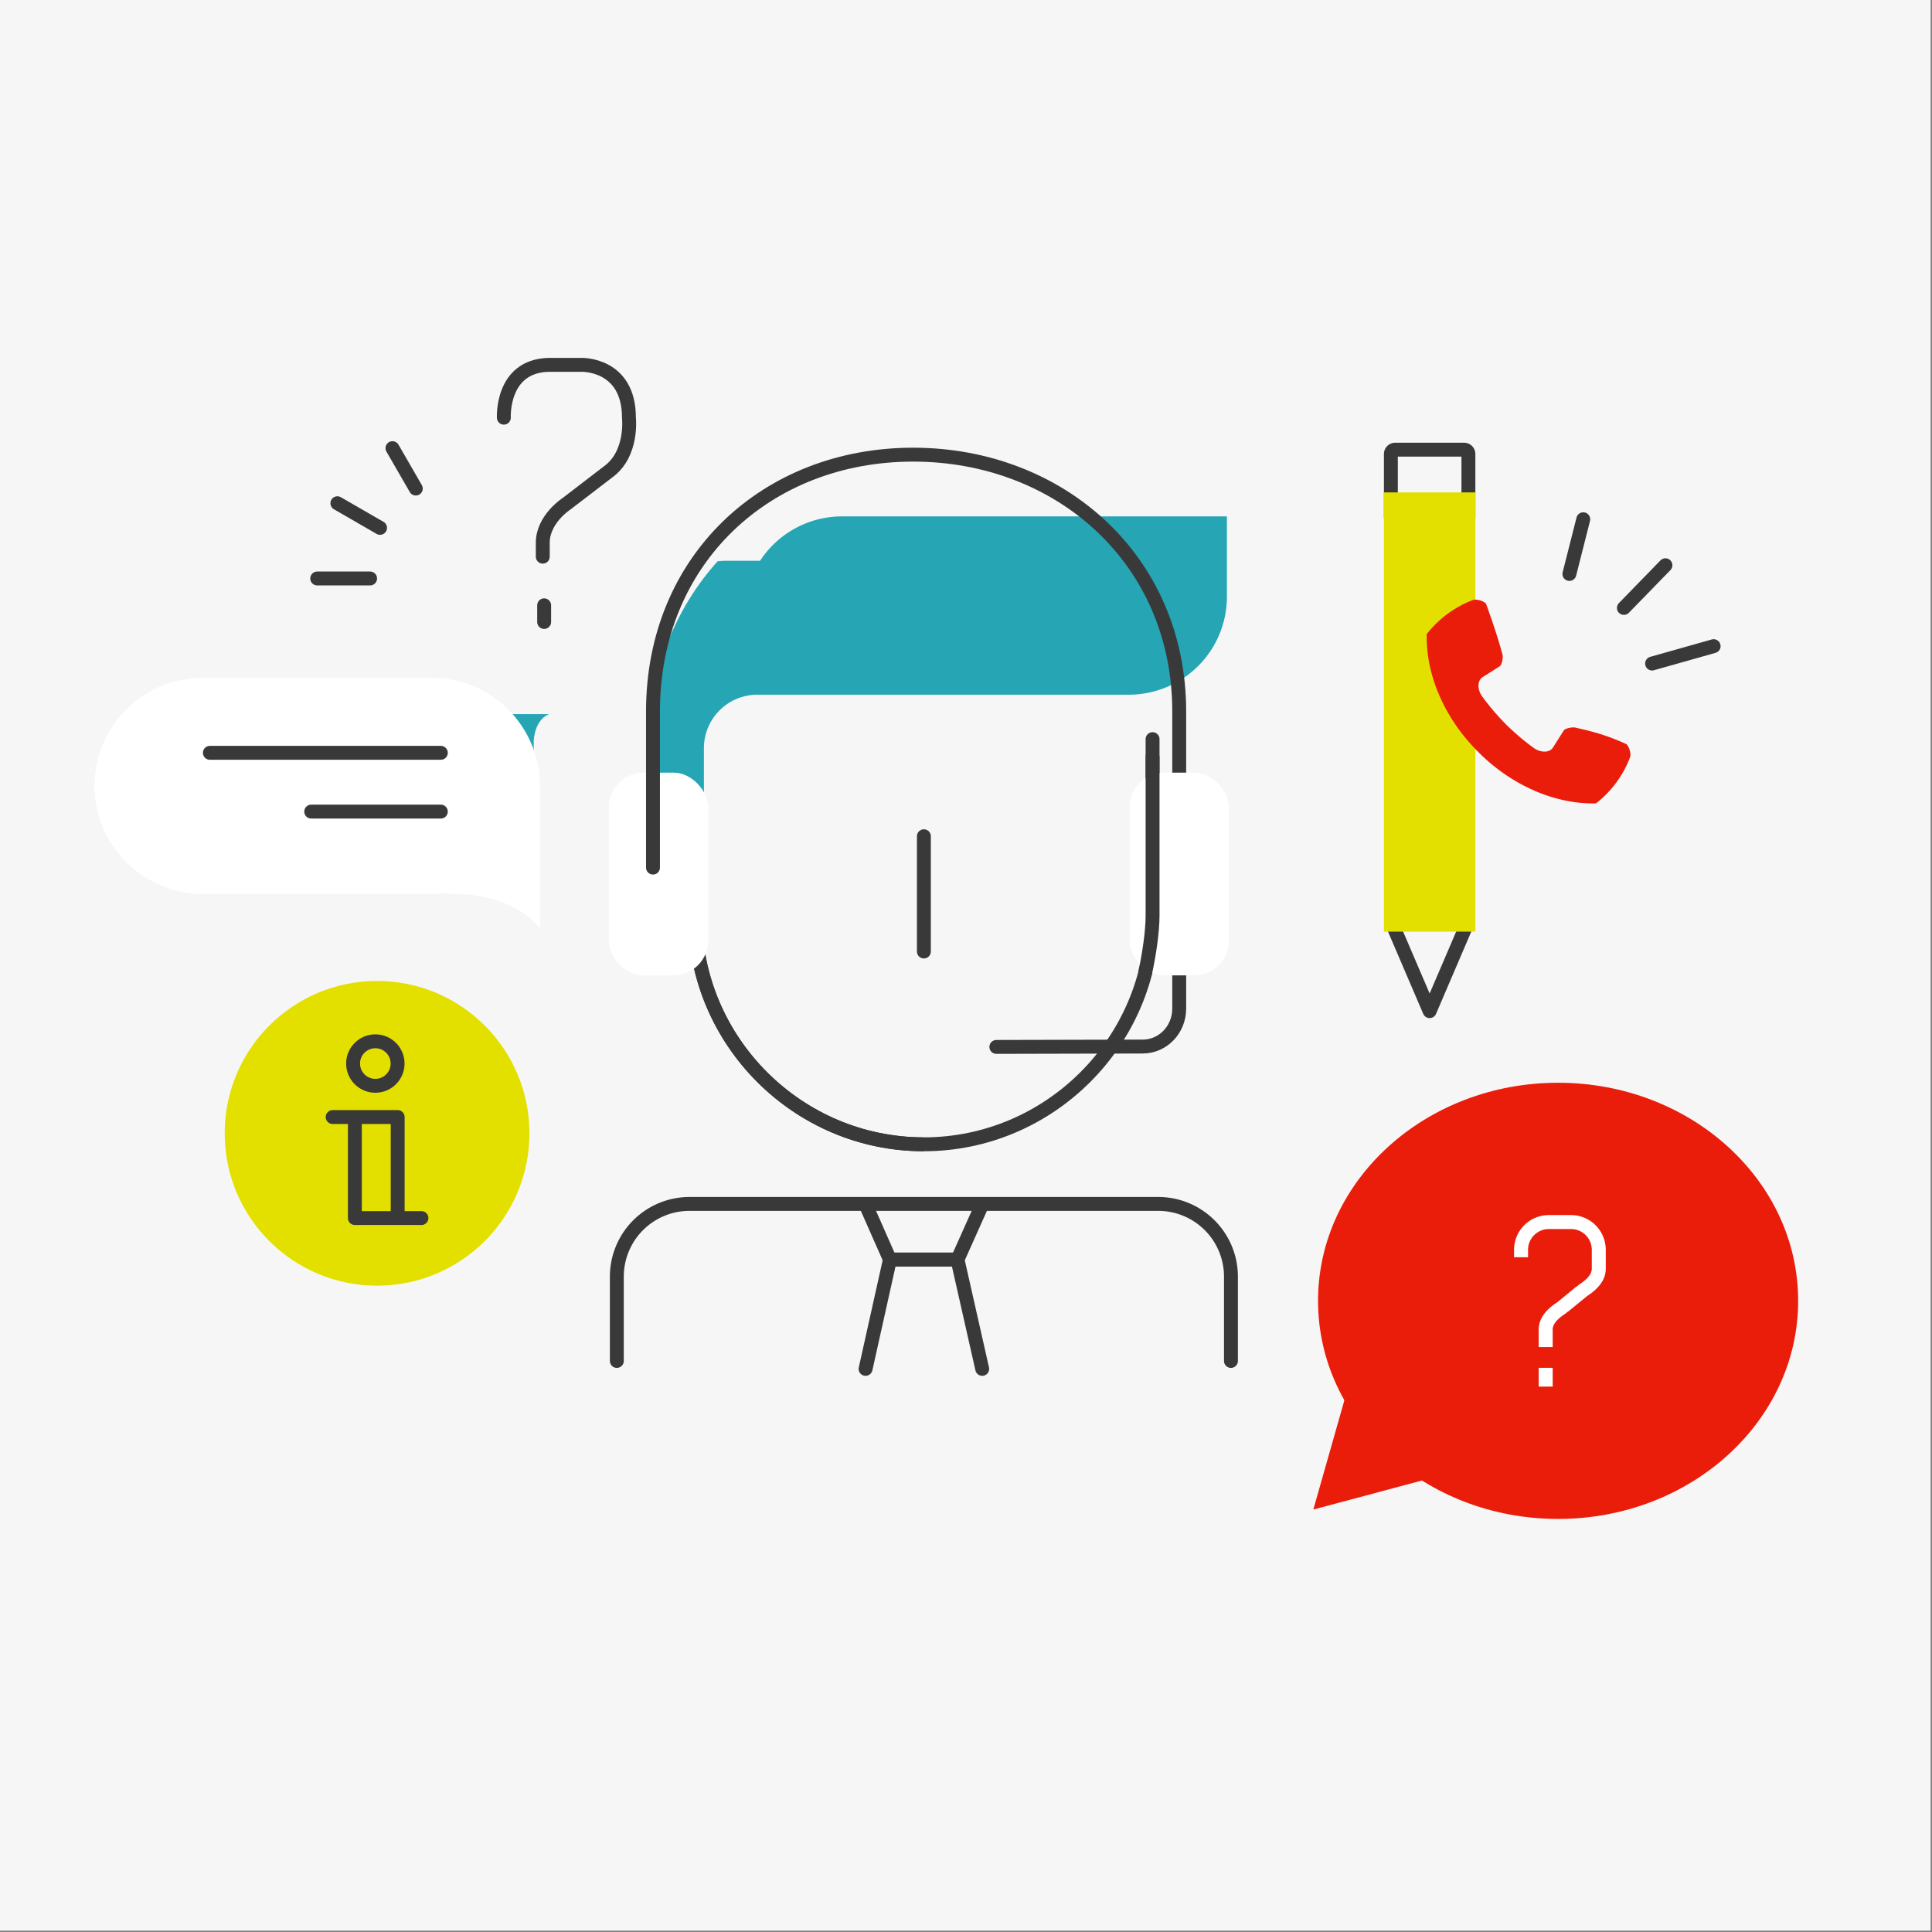 <svg id="Layer_1" data-name="Layer 1" xmlns="http://www.w3.org/2000/svg" xmlns:xlink="http://www.w3.org/1999/xlink" viewBox="0 0 1390 1390">
  <rect x="0" y="0" width="1390" height="1390" fill="#808080" stroke="none"/>
  <defs>
    <clipPath id="clip-path">
      <path d="M383.988,513.79h11.137c-.146,0-10.029,2.953-11.137,19.283v59.612A39.912,39.912,0,0,1,344.076,632.6H242.9a59.4,59.4,0,1,1,0-118.807Z" fill="none" clip-rule="evenodd"/>
    </clipPath>
  </defs>
  <rect width="1389" height="1389" fill="#f6f6f7"/>
  <g>
    <circle cx="271.277" cy="815.375" r="109.625" fill="#e3e000"/>
    <polygon points="286.112 876.346 303.219 876.346 255.318 876.346 255.318 803.673 239.335 803.673 286.112 803.673 286.112 876.346" fill="none" stroke="#39393a" stroke-linecap="round" stroke-linejoin="round" stroke-width="10"/>
    <circle cx="270.045" cy="765.182" r="16.013" fill="none" stroke="#39393a" stroke-linecap="round" stroke-linejoin="round" stroke-width="10"/>
  </g>
  <polyline points="1002.834 667.423 1028.572 727.479 1054.31 667.423" fill="none" stroke="#39393a" stroke-linecap="round" stroke-linejoin="round" stroke-width="10"/>
  <path d="M1051.46,328.527v41.486h-45.776V328.527h45.776m1.887-10H1003.8a8.113,8.113,0,0,0-8.113,8.113V371.9a8.113,8.113,0,0,0,8.113,8.113h49.55a8.114,8.114,0,0,0,8.113-8.113V326.64a8.113,8.113,0,0,0-8.113-8.113Z" fill="#39393a"/>
  <rect x="995.684" y="354.274" width="65.775" height="316.008" fill="#e3e000"/>
  <path d="M664.6,823.282c-90.547,0-164.631-74.083-164.631-164.63V544.643" fill="none" stroke="#39393a" stroke-miterlimit="10" stroke-width="10"/>
  <path d="M829.225,544.643V658.652c0,90.547-74.084,164.63-164.63,164.63h0c-90.547,0-164.631-74.083-164.631-164.63V544.643c0-90.547,74.084-164.63,164.631-164.63" fill="none" stroke="#39393a" stroke-linecap="round" stroke-linejoin="round" stroke-width="10"/>
  <path d="M767.155,371.525h-161.3a70.441,70.441,0,0,0-58.992,31.907H522.618a56.96,56.96,0,0,0-6.347.395A192.4,192.4,0,0,0,467.95,515.435V656.956h38.483V538.294A38.49,38.49,0,0,1,544.917,499.8H812.161a70.552,70.552,0,0,0,70.561-70.556v-57.72Z" fill="#26a5b4"/>
  <rect x="438.022" y="555.891" width="71.495" height="145.85" rx="25" fill="#fff"/>
  <path d="M469.8,624.2V511.889c0-109.495,81.861-184.783,187.156-184.783h0c105.3,0,191.445,75.288,191.445,184.783V725.666c0,15.047-11.711,27.254-26.181,27.29l-105.385.261" fill="none" stroke="#39393a" stroke-linecap="round" stroke-linejoin="round" stroke-width="10"/>
  <rect x="812.657" y="555.891" width="71.495" height="145.85" rx="25" fill="#fff"/>
  <path d="M829.225,531.774V658.652c0,12.046-2.642,28.9-5.129,40.229" fill="none" stroke="#39393a" stroke-linecap="round" stroke-linejoin="round" stroke-width="10"/>
  <line x1="664.705" y1="601.647" x2="664.705" y2="684.582" fill="none" stroke="#39393a" stroke-linecap="round" stroke-linejoin="round" stroke-width="10"/>
  <path d="M443.785,979.142V918.335a52.31,52.31,0,0,1,52.156-52.156H833.468a52.31,52.31,0,0,1,52.156,52.156v60.807" fill="none" stroke="#39393a" stroke-linecap="round" stroke-linejoin="round" stroke-width="10"/>
  <polyline points="622.749 866.5 640.268 906.217 688.885 906.217 706.66 866.5" fill="none" stroke="#39393a" stroke-linecap="round" stroke-linejoin="round" stroke-width="10"/>
  <polyline points="622.749 984.861 640.268 906.217 688.885 906.217 706.66 984.861" fill="none" stroke="#39393a" stroke-linecap="round" stroke-linejoin="round" stroke-width="10"/>
  <g clip-path="url(#clip-path)">
    <rect x="174.218" y="504.508" width="230.189" height="137.371" fill="#26a5b4"/>
  </g>
  <line x1="228.222" y1="416.193" x2="266.28" y2="416.193" fill="none" stroke="#39393a" stroke-linecap="round" stroke-linejoin="round" stroke-width="10"/>
  <line x1="242.728" y1="362.054" x2="273.433" y2="379.782" fill="none" stroke="#39393a" stroke-linecap="round" stroke-linejoin="round" stroke-width="10"/>
  <line x1="282.361" y1="322.422" x2="299.155" y2="351.51" fill="none" stroke="#39393a" stroke-linecap="round" stroke-linejoin="round" stroke-width="10"/>
  <g>
    <line x1="1232.889" y1="464.89" x2="1188.613" y2="477.394" fill="none" stroke="#39393a" stroke-linecap="round" stroke-linejoin="round" stroke-width="10"/>
    <line x1="1198.225" y1="406.673" x2="1168.329" y2="437.384" fill="none" stroke="#39393a" stroke-linecap="round" stroke-linejoin="round" stroke-width="10"/>
    <line x1="1139.097" y1="373.587" x2="1129.116" y2="412.945" fill="none" stroke="#39393a" stroke-linecap="round" stroke-linejoin="round" stroke-width="10"/>
  </g>
  <path d="M1172.71,544.982c1.174-2.981-1.1-8.945-2.892-9.75-12.483-5.664-21.98-8.537-36.583-11.785-1.858-.424-7.1.469-8.148,2.091-2.586,4.067-5.164,8.159-7.756,12.231-2.346,3.8-8.776,4.1-14.066.211a175.036,175.036,0,0,1-19.82-16.883,178.572,178.572,0,0,1-16.956-19.859c-3.871-5.3-3.574-11.736.232-14.088q6.113-3.877,12.23-7.763c1.616-1.015,2.589-6.288,2.1-8.146-3.143-11.868-7.457-24.527-11.8-36.588-.67-1.849-6.765-4.047-9.748-2.887a77.52,77.52,0,0,0-26.878,17.493,80.676,80.676,0,0,0-6.146,6.985c-.68,28.213,11.918,59.606,36.785,84.494.082.066.147.118.218.183.091.1.171.2.269.3,24.867,24.867,56.274,37.462,84.49,36.787a76.41,76.41,0,0,0,24.466-33.026Z" fill="#ea1c0a"/>
  <g>
    <path d="M145.769,487.607H310.731A78,78,0,0,1,388.5,565.376h0V667.965s-16.547-24.82-62.877-24.82a38.474,38.474,0,0,1-6.268-.485,77.535,77.535,0,0,1-8.624.485H145.769A78,78,0,0,1,68,565.376h0A78,78,0,0,1,145.769,487.607Z" fill="#fff"/>
    <line x1="317.158" y1="541.623" x2="151" y2="541.623" fill="none" stroke="#39393a" stroke-linecap="round" stroke-linejoin="round" stroke-width="10"/>
    <line x1="317.158" y1="583.919" x2="223.906" y2="583.919" fill="none" stroke="#39393a" stroke-linecap="round" stroke-linejoin="round" stroke-width="10"/>
  </g>
  <path d="M362.5,300.5s-2-37,32-38h24s34-1,34,38c0,0,3,26-15,39l-30,23s-17,11-17,28v10" fill="none" stroke="#39393a" stroke-linecap="round" stroke-linejoin="round" stroke-width="10"/>
  <line x1="391.5" y1="435.5" x2="391.5" y2="447.5" fill="none" stroke="#39393a" stroke-linecap="round" stroke-linejoin="round" stroke-width="10"/>
  <g>
    <ellipse cx="1120.993" cy="935.908" rx="172.711" ry="156.908" fill="#ea1c0a"/>
    <polygon points="971.349 992.963 944.895 1086.042 1031.045 1063.035 1040.845 993.478 971.349 992.963" fill="#ea1c0a"/>
  </g>
  <g>
    <path d="M1130.309,873.188h-16.023a26.015,26.015,0,0,0-25.98,25.992v6.349h12.066V899.18a13.936,13.936,0,0,1,13.914-13.925h16.023a13.937,13.937,0,0,1,13.917,13.925v13.582c0,4.2-4.615,8.009-8.486,10.467l-1.921,1.566-.079-.1L1119.8,936.129c-9.135,5.889-13.768,12.765-13.768,20.445v13.581H1118.1V956.574c0-4.195,4.615-8,8.486-10.462l1.926-1.571.076.093,13.934-11.422c9.137-5.889,13.77-12.768,13.77-20.45V899.18A26.017,26.017,0,0,0,1130.309,873.188Z" fill="#fff" stroke="#ea1c0a" stroke-linecap="round" stroke-linejoin="round" stroke-width="2"/>
    <rect x="1106.034" y="983.076" width="12.067" height="15.528" stroke-width="2" stroke="#ea1c0a" stroke-linecap="round" stroke-linejoin="round" fill="#fff"/>
  </g>
</svg>
